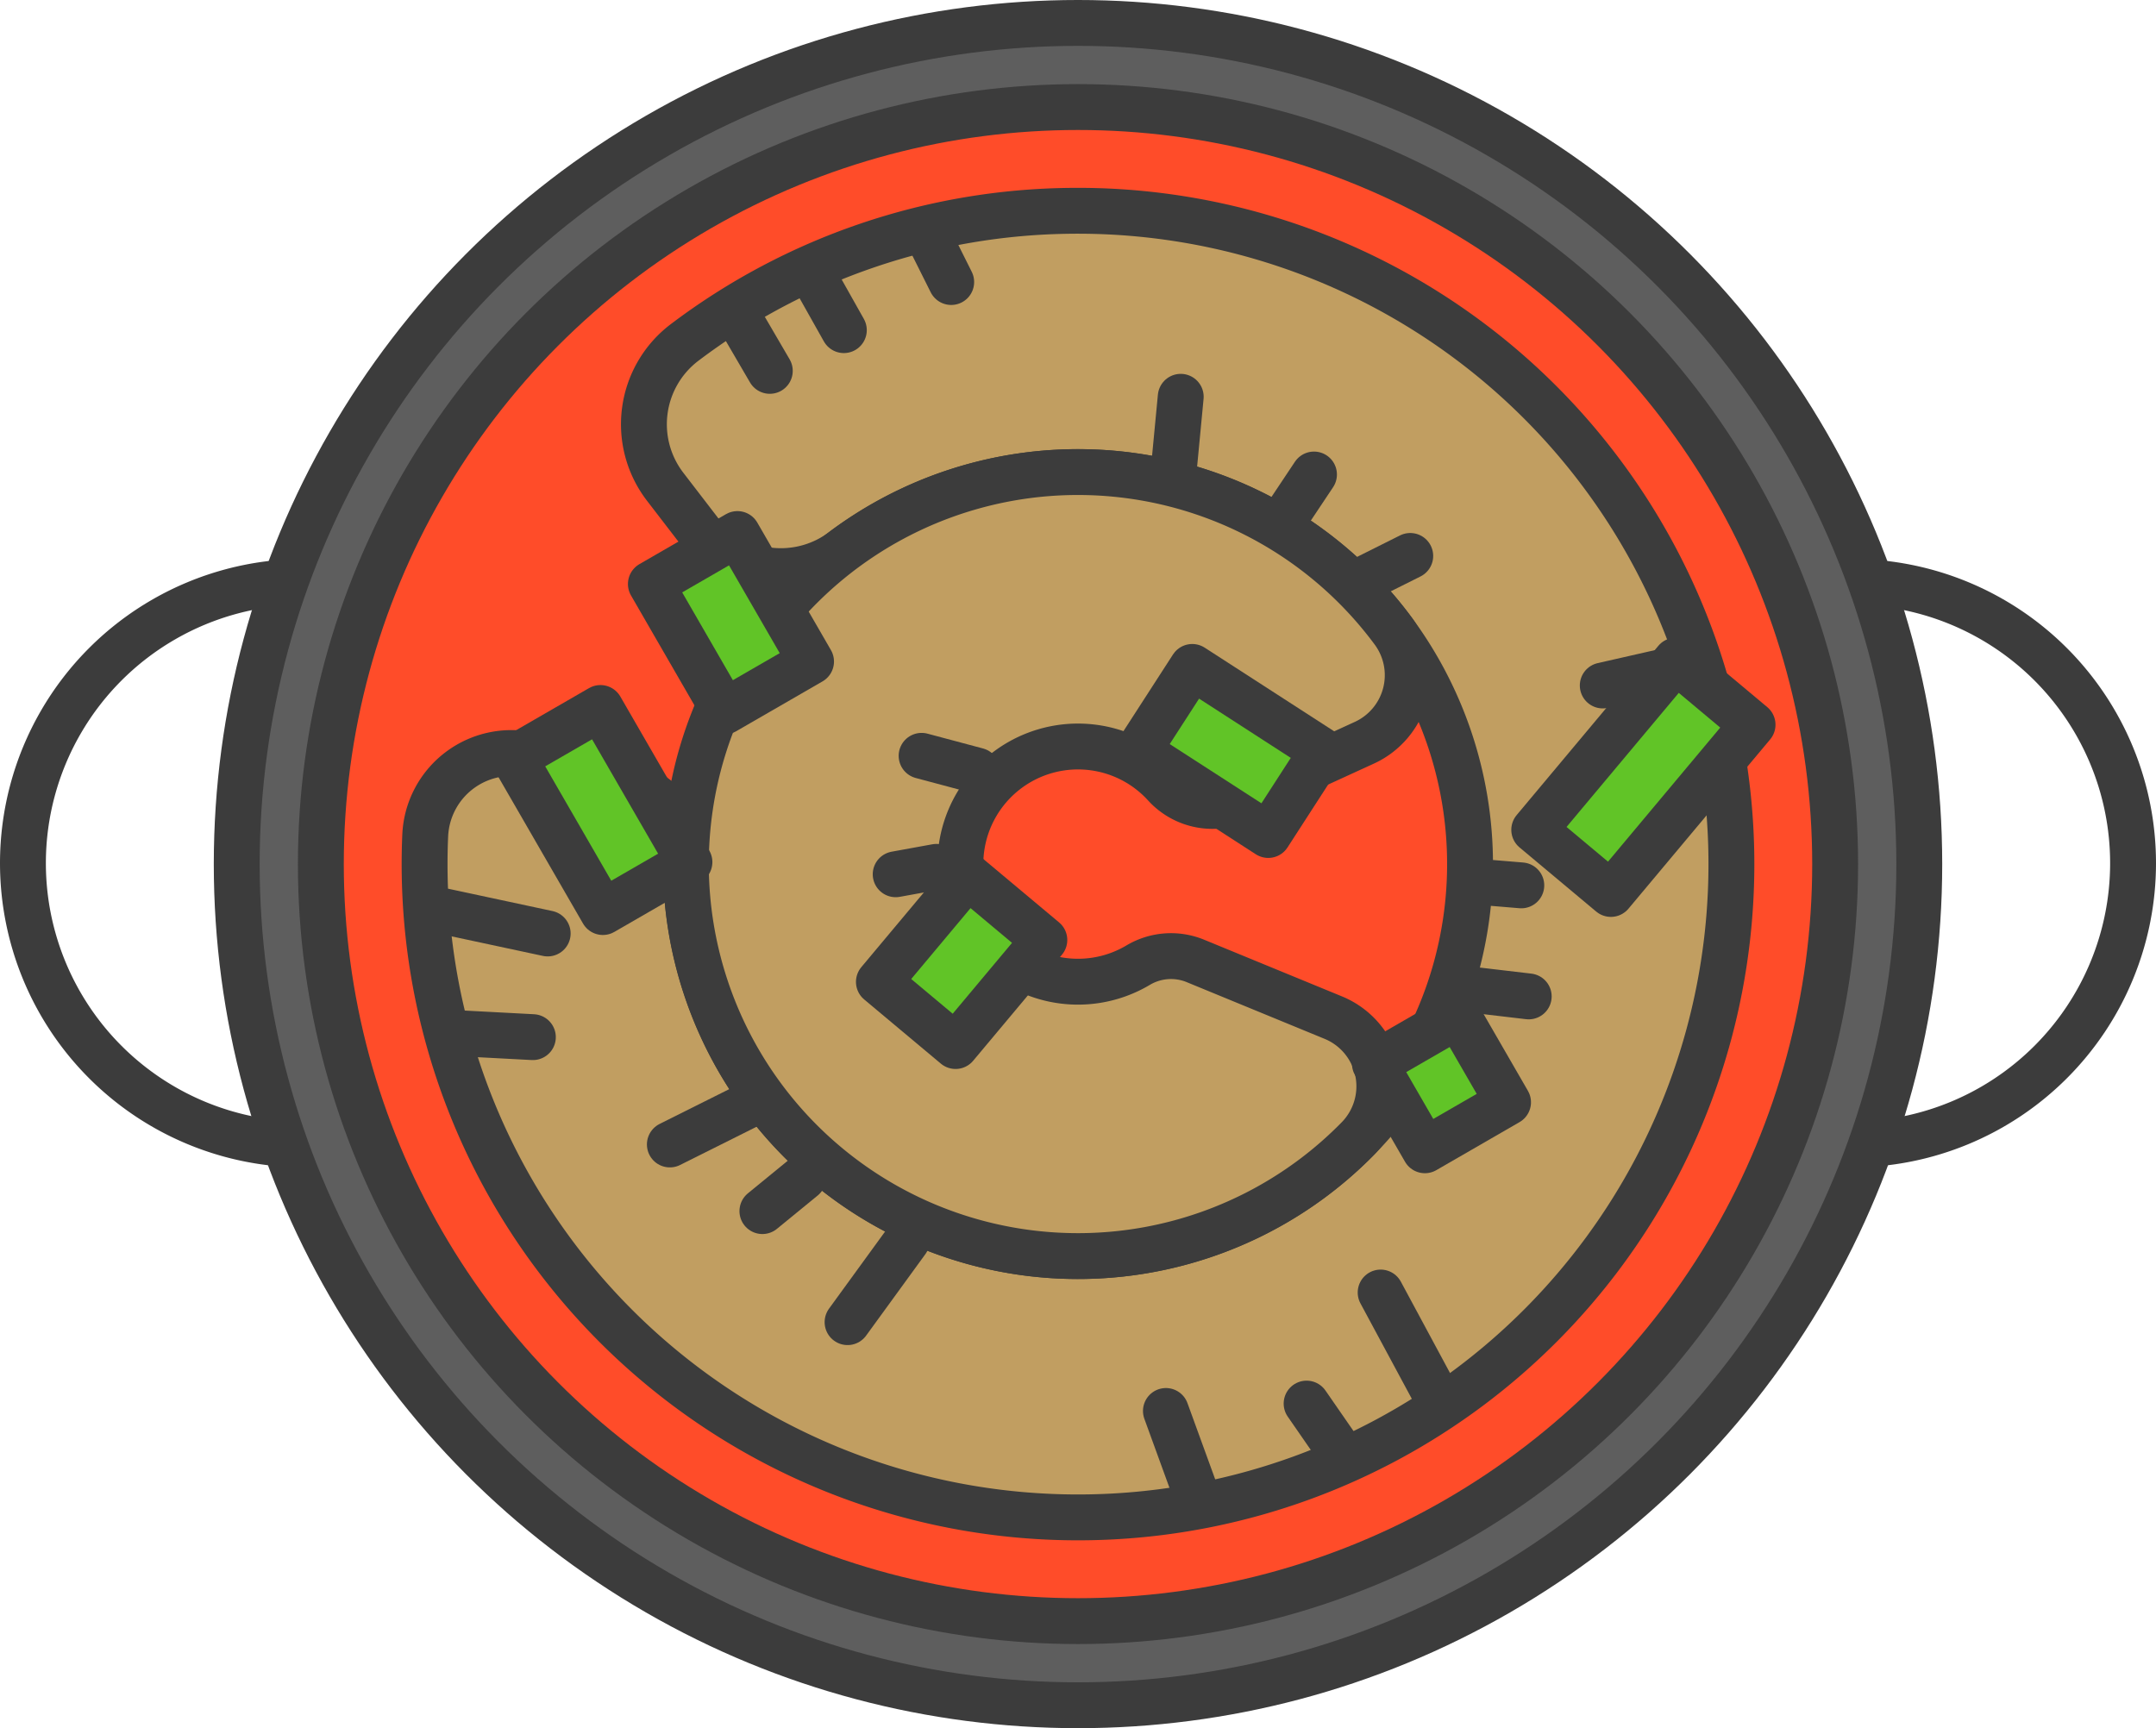 <svg xmlns="http://www.w3.org/2000/svg" viewBox="0 0 94 75.358"><defs><style>.cls-1{fill:none;}.cls-1,.cls-2,.cls-3,.cls-4,.cls-5{stroke:#3c3c3c;stroke-linecap:round;stroke-linejoin:round;stroke-width:2px;}.cls-2{fill:#5e5e5e;}.cls-3{fill:#ff4c29;}.cls-4{fill:#c19e61;}.cls-5{fill:#61c427;}</style></defs><title>icon_08</title><g id="레이어_2" data-name="레이어 2"><g id="레이어_1-2" data-name="레이어 1"><path class="cls-1" d="M13.267,25.372h7.586a0,0,0,0,1,0,0V49.905a0,0,0,0,1,0,0h-7.586A12.267,12.267,0,0,1,1,37.639v0A12.267,12.267,0,0,1,13.267,25.372Z"/><path class="cls-1" d="M85.414,25.372H93a0,0,0,0,1,0,0V49.905a0,0,0,0,1,0,0H85.414A12.267,12.267,0,0,1,73.147,37.639v0A12.267,12.267,0,0,1,85.414,25.372Z" transform="translate(166.147 75.277) rotate(180)"/><circle class="cls-2" cx="47" cy="37.679" r="36.679"/><circle class="cls-3" cx="47" cy="37.679" r="33.011"/><path class="cls-4" d="M46.757,9.192A28.355,28.355,0,0,0,29.837,14.941a4.474,4.474,0,0,0-.831,6.291l1.482,1.928a4.498,4.498,0,0,0,6.229.865A17.093,17.093,0,1,1,29.907,37.679q0-.078.001-.155a3.432,3.432,0,0,0-2.458-3.328L23.356,32.989a3.76,3.76,0,0,0-4.817,3.45q-.027.616-.027,1.24A28.488,28.488,0,1,0,46.757,9.192Z"/><path class="cls-4" d="M58.133,44.375l-6.006-2.47a2.801,2.801,0,0,0-2.501.179,5.128,5.128,0,1,1,1.177-7.844,2.795,2.795,0,0,0,3.235.643l5.451-2.497a3.242,3.242,0,0,0,1.24-4.888,17.094,17.094,0,1,0-1.523,22.145A3.239,3.239,0,0,0,58.133,44.375Z"/><line class="cls-1" x1="19.36" y1="39.737" x2="23.879" y2="40.705"/><line class="cls-1" x1="20.167" y1="45.063" x2="23.233" y2="45.225"/><line class="cls-1" x1="29.205" y1="49.905" x2="32.756" y2="48.13"/><line class="cls-1" x1="33.24" y1="52.811" x2="35.016" y2="51.358"/><line class="cls-1" x1="39.535" y1="54.102" x2="36.953" y2="57.653"/><line class="cls-1" x1="50.833" y1="61.526" x2="52.125" y2="65.077"/><line class="cls-1" x1="56.967" y1="61.204" x2="58.419" y2="63.302"/><line class="cls-1" x1="60.195" y1="56.361" x2="62.454" y2="60.558"/><line class="cls-1" x1="40.181" y1="32.958" x2="42.602" y2="33.604"/><line class="cls-1" x1="39.051" y1="38.123" x2="40.826" y2="37.8"/><line class="cls-1" x1="41.149" y1="42.804" x2="43.409" y2="41.996"/><line class="cls-1" x1="51.479" y1="17.302" x2="51.156" y2="20.691"/><line class="cls-1" x1="57.289" y1="20.691" x2="55.998" y2="22.628"/><line class="cls-1" x1="61.486" y1="24.242" x2="59.549" y2="25.211"/><line class="cls-1" x1="40.504" y1="10.361" x2="41.472" y2="12.298"/><line class="cls-1" x1="35.339" y1="11.814" x2="36.791" y2="14.396"/><line class="cls-1" x1="32.433" y1="14.235" x2="33.563" y2="16.172"/><line class="cls-1" x1="69.879" y1="29.891" x2="73.43" y2="29.084"/><line class="cls-1" x1="72.139" y1="34.249" x2="74.721" y2="34.249"/><line class="cls-1" x1="63.907" y1="43.126" x2="66.651" y2="43.449"/><line class="cls-1" x1="64.391" y1="38.446" x2="66.328" y2="38.607"/><rect class="cls-5" x="24.053" y="31.442" width="4.358" height="7.759" transform="translate(-14.146 17.848) rotate(-30)"/><rect class="cls-5" x="29.69" y="23.946" width="4.358" height="6.42" transform="translate(-9.308 19.573) rotate(-30)"/><rect class="cls-5" x="39.75" y="38.874" width="4.358" height="6.029" transform="matrix(0.767, 0.642, -0.642, 0.767, 36.659, -17.145)"/><rect class="cls-5" x="69.472" y="29.081" width="4.358" height="9.624" transform="translate(38.456 -38.084) rotate(39.926)"/><rect class="cls-5" x="51.459" y="29.367" width="4.358" height="6.76" transform="translate(-2.975 60.029) rotate(-57.135)"/><rect class="cls-5" x="60.669" y="45.13" width="4.358" height="4.187" transform="matrix(-0.5, -0.866, 0.866, -0.5, 53.376, 125.263)"/></g></g></svg>